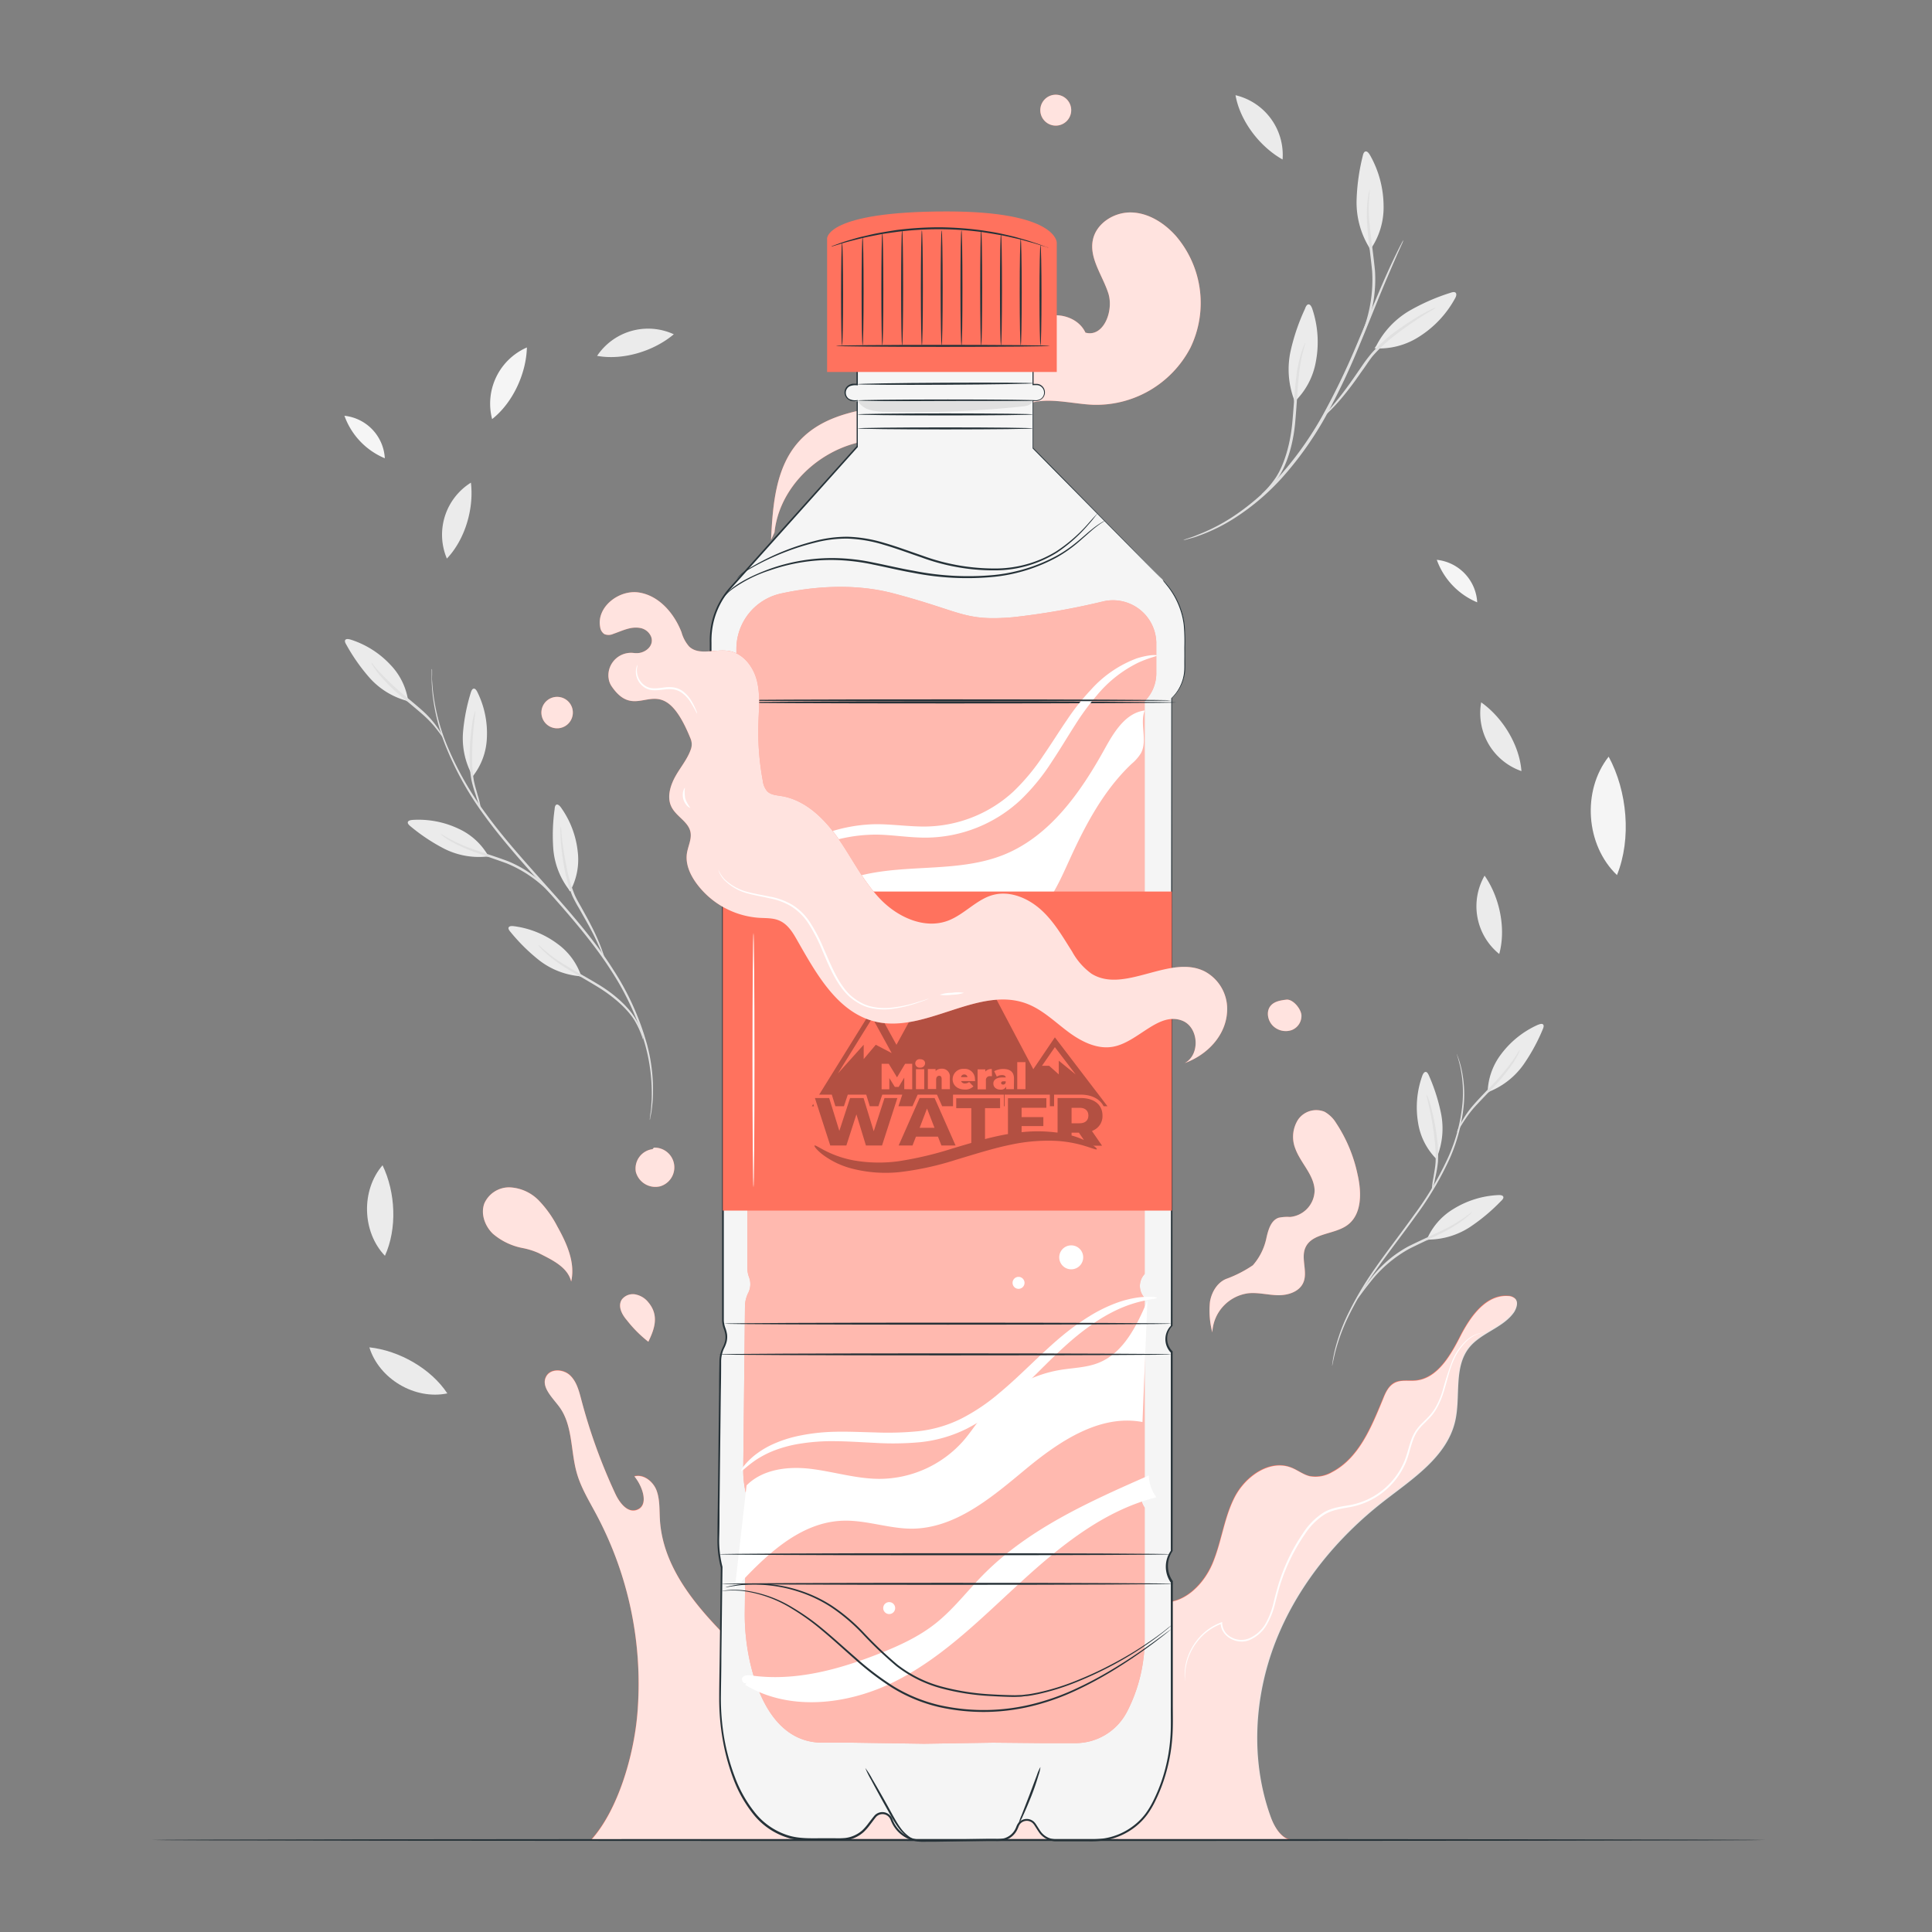 <svg xmlns="http://www.w3.org/2000/svg" viewBox="0 0 500 500"><rect x="0" y="0" width="500" height="500" fill="#808080" stroke="none"/><g id="freepik--background-complete--inject-5"><path d="M111.71,173.15a1.6,1.6,0,0,0,0,.35c0,.26,0,.6,0,1s0,1,0,1.65.08,1.42.12,2.26a51.28,51.28,0,0,0,3.24,14A81.76,81.76,0,0,0,125.32,211c4.7,6.52,10.62,13.07,16.77,19.95s11.86,13.61,16.14,20.35A70.49,70.49,0,0,1,167,270.5a47.15,47.15,0,0,1,1.65,14.13c-.06.84-.11,1.58-.15,2.24s-.16,1.19-.21,1.63-.09.74-.12,1a1.83,1.83,0,0,0,0,.35,1.82,1.82,0,0,0,.09-.34c0-.26.11-.59.19-1s.18-1,.26-1.63.14-1.41.22-2.25a45.53,45.53,0,0,0-1.46-14.26A69.27,69.27,0,0,0,158.74,251c-4.28-6.81-10-13.56-16.15-20.46s-12.08-13.4-16.77-19.87a82.86,82.86,0,0,1-10.39-18.41A52.87,52.87,0,0,1,112,178.39c-.07-.83-.13-1.58-.18-2.23s0-1.2,0-1.65,0-.74,0-1S111.73,173.15,111.71,173.15Z" style="fill:#e0e0e0"></path><path d="M131.69,239.93c.25-.31.84-.29,1.34-.23a24,24,0,0,1,11.15,4.49,17,17,0,0,1,6.3,8.6l-.74-.18a20,20,0,0,1-10.2-4.09,48,48,0,0,1-7.41-7.32C131.78,240.8,131.41,240.29,131.69,239.93Z" style="fill:#ebebeb"></path><path d="M144.15,208.21c.39,0,.78.41,1.07.83a24,24,0,0,1,4.28,11.22,17,17,0,0,1-2,10.47l-.38-.66a20,20,0,0,1-3.92-10.27,48.62,48.62,0,0,1,.34-10.41C143.57,208.86,143.7,208.24,144.15,208.21Z" style="fill:#ebebeb"></path><path d="M139.31,244.57a5.94,5.94,0,0,0,.95,1.14,25.56,25.56,0,0,0,3.05,2.65c2.7,2.11,6.88,4.3,11.3,7s7.87,5.89,9.62,8.75a22.76,22.76,0,0,1,2.2,5,5.47,5.47,0,0,0-.23-1.46,14,14,0,0,0-1.57-3.74c-1.7-3-5.22-6.38-9.68-9.08S146.32,250,143.58,248,139.4,244.48,139.31,244.57Z" style="fill:#e0e0e0"></path><path d="M105.58,212.67c.18-.35.77-.45,1.28-.48a24.18,24.18,0,0,1,11.79,2.27,17,17,0,0,1,7.83,7.24l-.76,0a19.93,19.93,0,0,1-10.79-2.07,48.15,48.15,0,0,1-8.68-5.77C105.83,213.51,105.38,213.07,105.58,212.67Z" style="fill:#ebebeb"></path><path d="M114,215.76a5,5,0,0,0,1.15,1,25.35,25.35,0,0,0,3.53,2c3.07,1.56,7.64,2.92,12.5,4.7A32.65,32.65,0,0,1,142,230.77c2.43,2.38,3.76,4,3.85,3.95a6.86,6.86,0,0,0-.85-1.22c-.59-.76-1.48-1.82-2.67-3.07a30.82,30.82,0,0,0-11-7.61c-4.91-1.8-9.45-3.07-12.54-4.5S114,215.66,114,215.76Z" style="fill:#e0e0e0"></path><path d="M89.43,165.54c.29-.26.88-.14,1.36,0A24.07,24.07,0,0,1,101,172a17,17,0,0,1,4.66,9.59l-.7-.31a19.93,19.93,0,0,1-9.3-5.85,48.5,48.5,0,0,1-6-8.53C89.36,166.41,89.09,165.84,89.43,165.54Z" style="fill:#ebebeb"></path><path d="M96.09,171.47a3.46,3.46,0,0,0,.49.95,20.65,20.65,0,0,0,1.72,2.35,51.67,51.67,0,0,0,6.92,6.6c1.43,1.2,2.79,2.33,4,3.39a28.31,28.31,0,0,1,3,3c1.55,1.86,2.35,3.15,2.44,3.09a3.49,3.49,0,0,0-.46-1,23.61,23.61,0,0,0-1.61-2.42,25.33,25.33,0,0,0-2.91-3.2c-1.2-1.09-2.56-2.24-4-3.43a70.18,70.18,0,0,1-7-6.41C97,172.68,96.19,171.4,96.09,171.47Z" style="fill:#e0e0e0"></path><path d="M145.13,213.86a5.23,5.23,0,0,0-.08,1.43c0,.93.06,2.27.22,3.91s.42,3.61.84,5.76a35.08,35.08,0,0,0,2,6.86,35.51,35.51,0,0,0,1.75,3.26l1.69,3c1.06,1.89,2,3.63,2.68,5.11,1.42,3,2.1,4.89,2.2,4.85a5.79,5.79,0,0,0-.36-1.39c-.29-.88-.76-2.14-1.42-3.66s-1.53-3.28-2.57-5.21l-1.65-3c-.57-1-1.22-2.09-1.71-3.21a37.08,37.08,0,0,1-2-6.72c-.44-2.12-.75-4.05-1-5.68s-.35-3-.43-3.87A6.93,6.93,0,0,0,145.13,213.86Z" style="fill:#e0e0e0"></path><path d="M122.68,178.22c.39,0,.7.54.92,1A24,24,0,0,1,126,191a17.07,17.07,0,0,1-3.72,10l-.26-.72a20,20,0,0,1-2.19-10.77,48.58,48.58,0,0,1,2-10.22C122,178.77,122.23,178.18,122.68,178.22Z" style="fill:#ebebeb"></path><path d="M123,184a14.69,14.69,0,0,0-.84,3.68,56.49,56.49,0,0,0-.62,9.09,30,30,0,0,0,.45,5,31.92,31.92,0,0,0,1.14,4,21,21,0,0,0,1.32,3.54,21.87,21.87,0,0,0-.87-3.67c-.29-1.13-.75-2.44-1-3.92a35.53,35.53,0,0,1-.38-4.93,77.73,77.73,0,0,1,.42-9C122.87,185.4,123.12,184,123,184Z" style="fill:#e0e0e0"></path><path d="M363.2,62.14a5.75,5.75,0,0,1-.38,1l-1.19,2.65c-1,2.3-2.48,5.66-4.2,9.83s-3.7,9.18-6,14.68a177.93,177.93,0,0,1-8.4,17.56,88.06,88.06,0,0,1-11.3,15.86A60.64,60.64,0,0,1,319.64,134a45.54,45.54,0,0,1-9.62,4.73c-1.18.46-2.16.64-2.79.84a6.82,6.82,0,0,1-1,.23,4.79,4.79,0,0,1,.95-.37c.62-.24,1.57-.48,2.73-1a48.23,48.23,0,0,0,9.43-4.89,61.79,61.79,0,0,0,11.85-10.37,88.71,88.71,0,0,0,11.16-15.77A187.88,187.88,0,0,0,350.78,90c2.31-5.49,4.4-10.44,6.17-14.62s3.3-7.48,4.42-9.75c.55-1.14,1-2,1.32-2.6A4.51,4.51,0,0,1,363.2,62.14Z" style="fill:#e0e0e0"></path><path d="M338.77,78.78c.43.1.7.71.88,1.24a27,27,0,0,1,.92,13.42A19,19,0,0,1,335,104l-.18-.83A22.31,22.31,0,0,1,334,90.88a53.55,53.55,0,0,1,3.75-11C337.94,79.29,338.28,78.68,338.77,78.78Z" style="fill:#ebebeb"></path><path d="M376.8,75.86c.22.39,0,1-.31,1.5a27,27,0,0,1-9.23,9.78,19,19,0,0,1-11.53,3l.48-.7a22.42,22.42,0,0,1,8.43-8.95A53.79,53.79,0,0,1,375.3,75.8C375.86,75.6,376.54,75.43,376.8,75.86Z" style="fill:#ebebeb"></path><path d="M337.81,88.72c.13,0-.76,2.23-1.35,6s-.75,9-1.28,14.75-2.22,11-4.42,14.18a16,16,0,0,1-3,3.4,5.38,5.38,0,0,1-1.37.94,24,24,0,0,0,3.93-4.63c2-3.16,3.59-8.23,4.13-14s.69-11,1.5-14.78a29.19,29.19,0,0,1,1.19-4.36A6.46,6.46,0,0,1,337.81,88.72Z" style="fill:#e0e0e0"></path><path d="M353.5,39.19c.45,0,.83.56,1.11,1.05a27,27,0,0,1,3.46,13,19,19,0,0,1-3.48,11.42l-.34-.78A22.39,22.39,0,0,1,351.08,52a53.34,53.34,0,0,1,1.58-11.56C352.78,39.85,353,39.18,353.5,39.19Z" style="fill:#ebebeb"></path><path d="M354.46,49.13c.14,0-.32,2.35-.19,6.15s1,9,1.58,14.83a34.5,34.5,0,0,1-2.32,14.78c-.67,1.8-1.31,3.22-1.78,4.18a7.18,7.18,0,0,1-.82,1.45c-.12,0,.89-2.2,2.11-5.8a36.69,36.69,0,0,0,2.07-14.54c-.58-5.77-1.44-11-1.36-14.89a28,28,0,0,1,.33-4.54A6.57,6.57,0,0,1,354.46,49.13Z" style="fill:#e0e0e0"></path><path d="M371.59,79.61a8,8,0,0,1-1.35.87c-.89.53-2.15,1.31-3.69,2.33s-3.33,2.26-5.25,3.75a41.36,41.36,0,0,0-5.79,5.29c-.89,1-1.63,2.21-2.4,3.29s-1.51,2.12-2.21,3.13c-1.44,2-2.79,3.72-4,5.13s-2.24,2.49-3,3.2a5.77,5.77,0,0,1-1.23,1c-.09-.08,1.53-1.7,3.81-4.58,1.15-1.43,2.45-3.2,3.85-5.19l2.17-3.15A40.38,40.38,0,0,1,355,91.37,38.67,38.67,0,0,1,360.88,86c2-1.47,3.81-2.68,5.39-3.65s2.9-1.68,3.83-2.13A6,6,0,0,1,371.59,79.61Z" style="fill:#e0e0e0"></path><path d="M389,309.62c-.22-.33-.82-.36-1.32-.33a24.12,24.12,0,0,0-11.48,3.56,17,17,0,0,0-7,8.07l.75-.12a19.94,19.94,0,0,0,10.49-3.25,48.32,48.32,0,0,0,8-6.7C388.85,310.48,389.25,310,389,309.62Z" style="fill:#ebebeb"></path><path d="M381,313.62a5.76,5.76,0,0,1-1.05,1.07,24.81,24.81,0,0,1-3.28,2.41c-2.88,1.89-7.26,3.75-11.9,6.06a32.77,32.77,0,0,0-10,8.48c-2.15,2.64-3.29,4.43-3.38,4.36a5.7,5.7,0,0,1,.7-1.31c.51-.81,1.27-2,2.31-3.34a30.82,30.82,0,0,1,10.08-8.78c4.69-2.34,9.05-4.1,12-5.87S381,313.53,381,313.62Z" style="fill:#e0e0e0"></path><path d="M399.29,265.08c-.32-.23-.89,0-1.35.17a24.18,24.18,0,0,0-9.39,7.49A17,17,0,0,0,385,282.8l.66-.39a20,20,0,0,0,8.59-6.85,48.37,48.37,0,0,0,5-9.14C399.46,265.94,399.66,265.34,399.29,265.08Z" style="fill:#ebebeb"></path><path d="M393.32,271.71a3.32,3.32,0,0,1-.37,1,21.3,21.3,0,0,1-1.45,2.52,51.68,51.68,0,0,1-6.15,7.33c-1.28,1.35-2.51,2.62-3.6,3.81a28,28,0,0,0-2.59,3.35c-1.34,2-2,3.39-2.08,3.34a3.05,3.05,0,0,1,.34-1,23.64,23.64,0,0,1,1.34-2.58A24.08,24.08,0,0,1,381.3,286c1.06-1.22,2.29-2.51,3.57-3.85a69.22,69.22,0,0,0,6.24-7.14C392.56,273,393.22,271.65,393.32,271.71Z" style="fill:#e0e0e0"></path><path d="M368.87,277.42c-.39.08-.65.61-.82,1.09a24.12,24.12,0,0,0-1.06,12A16.91,16.91,0,0,0,371.8,300l.17-.74a19.85,19.85,0,0,0,1-10.94,48,48,0,0,0-3.15-9.94C369.6,277.89,369.31,277.33,368.87,277.42Z" style="fill:#ebebeb"></path><path d="M369.16,283.17a14.46,14.46,0,0,1,1.24,3.56,57.63,57.63,0,0,1,1.63,9,32,32,0,0,1,.11,5,32.49,32.49,0,0,1-.7,4.06,21.19,21.19,0,0,1-.91,3.65,21.49,21.49,0,0,1,.45-3.74c.16-1.15.47-2.51.55-4a35.21,35.21,0,0,0-.17-4.94,78.92,78.92,0,0,0-1.42-8.92C369.47,284.58,369.07,283.2,369.16,283.17Z" style="fill:#e0e0e0"></path><path d="M377,272.77a.93.93,0,0,1,.1.21c.06.18.14.38.24.64a21.59,21.59,0,0,1,.77,2.51,30.85,30.85,0,0,1,.73,9.61,44.52,44.52,0,0,1-3.54,13.84,82.81,82.81,0,0,1-8.88,15.08c-3.62,5.06-7.28,9.7-10.34,14.11A85,85,0,0,0,348.82,341a49.66,49.66,0,0,0-3.28,9c-.27,1.1-.46,2-.57,2.55-.05.27-.1.49-.14.67a.66.66,0,0,1-.06.22.58.58,0,0,1,0-.23l.09-.68c.07-.59.23-1.46.47-2.58a47,47,0,0,1,3.15-9.11,83.76,83.76,0,0,1,7.21-12.35c3.06-4.43,6.71-9.09,10.31-14.13a82.38,82.38,0,0,0,8.86-15,44.49,44.49,0,0,0,3.62-13.68,32.08,32.08,0,0,0-.56-9.54c-.26-1.1-.48-1.95-.67-2.52-.08-.26-.14-.47-.19-.65A.82.82,0,0,1,377,272.77Z" style="fill:#e0e0e0"></path><path d="M388,246.89a15.89,15.89,0,0,1-3.79-20.27c3.9,5.57,5.6,13.71,3.79,20.27" style="fill:#ebebeb"></path><path d="M418.47,226.47c-8.11-7.76-9.1-21.82-2.15-30.65,4.83,8.92,5.95,21.25,2.15,30.65" style="fill:#f5f5f5"></path><path d="M127.36,108.46a15.87,15.87,0,0,1,9-18.54c-.18,6.8-3.66,14.34-9,18.54" style="fill:#f5f5f5"></path><path d="M382.3,155.88a11.71,11.71,0,0,0-10.46-11,18.79,18.79,0,0,0,10.46,11" style="fill:#f5f5f5"></path><path d="M99.59,118.6a11.71,11.71,0,0,0-10.45-11,18.77,18.77,0,0,0,10.45,11" style="fill:#f5f5f5"></path><path d="M115.77,360.61c-8.39,1.74-17.65-3.73-20.18-11.92,7.69.83,15.92,5.47,20.18,11.92" style="fill:#ebebeb"></path><path d="M99.62,325c-5.93-6.19-6.21-16.94-.62-23.43,3.38,7,3.82,16.39.62,23.43" style="fill:#ebebeb"></path><path d="M393.75,199.56a15.88,15.88,0,0,1-10.42-17.79c5.56,3.93,9.9,11,10.42,17.79" style="fill:#ebebeb"></path><path d="M115.65,144.56a15.89,15.89,0,0,1,6.22-19.65c.82,6.75-1.53,14.72-6.22,19.65" style="fill:#ebebeb"></path><path d="M154.53,92.1a15.89,15.89,0,0,1,19.85-5.59c-5.21,4.39-13.15,6.8-19.85,5.59" style="fill:#ebebeb"></path><path d="M319.75,24.64a15.88,15.88,0,0,1,12.18,16.64c-5.93-3.34-11-9.94-12.18-16.64" style="fill:#ebebeb"></path></g><g id="freepik--back-water--inject-5"><path d="M152.91,476.16c7.09-7.82,11.1-22,12-32.53a93.09,93.09,0,0,0-10.64-51.84c-1.85-3.45-3.94-6.83-5-10.59-1.67-5.79-1-12.48-4.62-17.29-1.82-2.42-4.79-5.2-3.28-7.83,1.16-2,4.38-1.85,6.09-.26s2.34,4,2.94,6.26a145.21,145.21,0,0,0,8.83,24.44c1.07,2.29,3.09,5,5.49,4.18,3.28-1.07,1.63-6-.57-8.69,2.4-.66,4.85,1.33,5.75,3.66s.71,4.9.85,7.38c.78,14,11.57,25.13,21.68,34.84a5.19,5.19,0,0,0,2.78,1.71c1.86.22,3.4-1.72,3.48-3.58s-.83-3.62-1.73-5.26c4.25-2.65,9.86.89,12.45,5.18s3.8,9.5,7.35,13,11,3.74,12.42-1.08c1.07-3.65-2-8.11.31-11.13,1.73-2.26,5.18-1.91,7.94-1.26-.68,4.8-1.28,10,1.14,14.21s9.24,6,12.06,2c1.19-1.67,1.35-3.83,1.78-5.84a20.61,20.61,0,0,1,5.79-10.5c1.6-1.56,3.72-2.92,5.93-2.56,3.11.51,4.86,4.11,7.88,5,2.58.78,5.42-.7,7-2.86s2.28-4.86,2.92-7.49l2.88-12c1-4.28,2.28-8.89,5.78-11.55s9.9-1.55,10.61,2.79c.93,5.75-8.21,11.09-4.79,15.8a5.4,5.4,0,0,0,3.56,2c6,1,11.34-4.25,13.73-9.83s3-11.85,5.77-17.25,9.09-9.89,14.73-7.63c1.61.64,3,1.79,4.71,2.19a8.44,8.44,0,0,0,5.76-1.05c7-3.64,10.18-11.71,13.22-19,.67-1.61,1.48-3.34,3-4.13s3.55-.41,5.35-.57c5.69-.51,9.05-6.41,11.65-11.5s6.64-10.79,12.34-10.39a2.71,2.71,0,0,1,1.84.71c.82.91.37,2.38-.33,3.39-2.85,4.12-8.61,5.33-11.7,9.28-4,5.14-2.08,12.6-3.57,19-2.15,9.2-11,14.88-18.48,20.69-12.2,9.52-22.35,21.94-28,36.36s-6.51,30.87-1.21,45.41c1.07,2.92,3.18,6.26,6.28,5.95" style="fill:#FF725E"></path><g style="opacity:0.9"><path d="M335.16,476.17h-.85A4,4,0,0,0,335.16,476.17Z" style="fill:#fff"></path></g><g style="opacity:0.8"><path d="M392.15,336.13a2.71,2.71,0,0,0-1.84-.71c-5.7-.4-9.74,5.3-12.34,10.39s-6,11-11.65,11.5c-1.8.16-3.74-.26-5.35.57s-2.37,2.52-3,4.13c-3,7.28-6.23,15.35-13.22,19a8.44,8.44,0,0,1-5.76,1.05c-1.69-.4-3.1-1.55-4.71-2.19-5.64-2.26-11.95,2.23-14.73,7.63s-3.39,11.66-5.77,17.25S306,415.56,300,414.57a5.4,5.4,0,0,1-3.56-2c-3.42-4.71,5.72-10.05,4.79-15.8-.71-4.34-7.1-5.44-10.61-2.79s-4.75,7.27-5.78,11.55l-2.88,12c-.64,2.63-1.3,5.33-2.92,7.49s-4.46,3.64-7,2.86c-3-.91-4.77-4.51-7.88-5-2.21-.36-4.33,1-5.93,2.56a20.61,20.61,0,0,0-5.79,10.5c-.43,2-.59,4.17-1.78,5.84-2.82,3.94-9.63,2.16-12.06-2s-1.82-9.41-1.14-14.21c-2.76-.65-6.21-1-7.94,1.26-2.31,3,.76,7.48-.31,11.13-1.41,4.82-8.87,4.62-12.42,1.08s-4.75-8.75-7.35-13-8.2-7.83-12.45-5.18c.9,1.64,1.82,3.39,1.73,5.26s-1.62,3.8-3.48,3.58a5.19,5.19,0,0,1-2.78-1.71c-10.11-9.71-20.9-20.83-21.68-34.84-.14-2.48,0-5.06-.85-7.38s-3.35-4.32-5.75-3.67c2.2,2.66,3.85,7.63.57,8.7-2.4.79-4.42-1.89-5.49-4.18a145.21,145.21,0,0,1-8.83-24.44c-.6-2.26-1.22-4.68-2.94-6.26s-4.93-1.77-6.09.26c-1.51,2.63,1.46,5.41,3.28,7.83,3.62,4.81,2.95,11.5,4.62,17.29,1.08,3.76,3.17,7.14,5,10.59a93.09,93.09,0,0,1,10.64,51.84c-.92,10.52-4.93,24.71-12,32.53h181.4c-2.64-.31-4.46-3.29-5.43-5.94-5.3-14.54-4.41-31,1.21-45.41s15.78-26.84,28-36.36c7.46-5.81,16.33-11.49,18.48-20.69,1.49-6.36-.45-13.82,3.57-19,3.09-3.95,8.85-5.16,11.7-9.28C392.52,338.51,393,337,392.15,336.13Z" style="fill:#fff"></path></g><path d="M384.25,344.82a1.31,1.31,0,0,1-.34.08,5.92,5.92,0,0,0-1,.21,8.21,8.21,0,0,0-3.32,1.95,14.86,14.86,0,0,0-3.43,5.06c-1,2.2-1.54,4.91-2.45,7.83a22.47,22.47,0,0,1-1.84,4.44,13.42,13.42,0,0,1-1.47,2.12c-.58.66-1.22,1.27-1.85,1.91a13.58,13.58,0,0,0-1.75,2,11,11,0,0,0-1.19,2.49c-.64,1.77-1,3.72-1.8,5.61A19.47,19.47,0,0,1,349,390.1c-2.22.41-4.52.74-6.45,2a17.11,17.11,0,0,0-4.82,4.92,48.49,48.49,0,0,0-3.47,5.84,49.63,49.63,0,0,0-2.53,6c-.71,2-1.2,4.05-1.71,6a20.85,20.85,0,0,1-2.18,5.62,9.52,9.52,0,0,1-4.18,3.83c-3.47,1.69-7.84-.91-7.73-4.27l.24.18a14,14,0,0,0-6.25,4.55,15,15,0,0,0-2.68,5.22,15.6,15.6,0,0,0-.54,5,1.23,1.23,0,0,1-.05-.33c0-.21-.06-.54-.07-1a14.21,14.21,0,0,1,.46-3.74,15.17,15.17,0,0,1,2.66-5.34,14.25,14.25,0,0,1,6.35-4.71l.25-.09v.26a4.25,4.25,0,0,0,2.36,3.68,5.25,5.25,0,0,0,4.84.18,9.06,9.06,0,0,0,4-3.67,20.25,20.25,0,0,0,2.1-5.5c.5-2,1-4,1.71-6.08a48.88,48.88,0,0,1,6-12,17.64,17.64,0,0,1,5-5.06c2-1.3,4.43-1.64,6.62-2a19,19,0,0,0,14.43-11.23c.79-1.82,1.16-3.76,1.82-5.58a11.4,11.4,0,0,1,1.25-2.58,14.22,14.22,0,0,1,1.82-2.09c.63-.63,1.27-1.24,1.83-1.88a13.46,13.46,0,0,0,1.44-2,21.8,21.8,0,0,0,1.84-4.36,78.75,78.75,0,0,1,2.54-7.83,14.81,14.81,0,0,1,3.55-5.09,8.09,8.09,0,0,1,3.43-1.9,6.33,6.33,0,0,1,1-.17Z" style="fill:#fff"></path><path d="M199.55,139.7c.43-8.93,1.15-18.61,7.08-25.3,7.07-8,18.93-8.92,29.53-10s22.7-4,27.45-13.5c1.1-2.2,1.74-4.67,3.3-6.58,3.57-4.34,11.66-3.33,14,1.76,4.65,1.32,7.4-5.61,5.91-10.21s-4.94-9-4-13.72c.86-4.36,5.51-7.28,9.95-7.17s8.52,2.71,11.48,6A26.63,26.63,0,0,1,308.08,90a27.48,27.48,0,0,1-25.33,14.75c-6.66-.31-14.19-2.83-19.42,1.3-3.68,2.91-4.82,8.29-8.7,10.92-5.85,4-13.45-.47-20.26-2.34-15-4.12-32.29,7.67-33.93,23.15" style="fill:#FF725E"></path><g style="opacity:0.8"><path d="M199.55,139.7c.43-8.93,1.15-18.61,7.08-25.3,7.07-8,18.93-8.92,29.53-10s22.7-4,27.45-13.5c1.1-2.2,1.74-4.67,3.3-6.58,3.57-4.34,11.66-3.33,14,1.76,4.65,1.32,7.4-5.61,5.91-10.21s-4.94-9-4-13.72c.86-4.36,5.51-7.28,9.95-7.17s8.52,2.71,11.48,6A26.63,26.63,0,0,1,308.08,90a27.48,27.48,0,0,1-25.33,14.75c-6.66-.31-14.19-2.83-19.42,1.3-3.68,2.91-4.82,8.29-8.7,10.92-5.85,4-13.45-.47-20.26-2.34-15-4.12-32.29,7.67-33.93,23.15" style="fill:#fff"></path></g><path d="M167.8,347.22c1.51-3.13,2.9-6.71,0-10.17a5.65,5.65,0,0,0-3.11-2,3.58,3.58,0,0,0-3.77,1.28c-1,1.55-.21,3.59,1.32,5.35a32,32,0,0,0,5.51,5.53" style="fill:#FF725E"></path><g style="opacity:0.8"><path d="M167.8,347.22c1.51-3.13,2.9-6.71,0-10.17a5.65,5.65,0,0,0-3.11-2,3.58,3.58,0,0,0-3.77,1.28c-1,1.55-.21,3.59,1.32,5.35a32,32,0,0,0,5.51,5.53" style="fill:#fff"></path></g><path d="M168.89,297.4a5.05,5.05,0,0,0-4.34,5.86,5.23,5.23,0,0,0,6.33,3.75,5.11,5.11,0,0,0-1.66-10" style="fill:#FF725E"></path><g style="opacity:0.8"><path d="M168.89,297.4a5.05,5.05,0,0,0-4.34,5.86,5.23,5.23,0,0,0,6.33,3.75,5.11,5.11,0,0,0-1.66-10" style="fill:#fff"></path></g><path d="M147.82,331.66c1.12-4.88-1.13-9.86-3.57-14.23a28.56,28.56,0,0,0-4.83-6.77,11.24,11.24,0,0,0-7.42-3.37,7,7,0,0,0-6.65,4.15c-1,2.68.12,5.83,2.18,7.83a16.55,16.55,0,0,0,7.66,3.71,19.21,19.21,0,0,1,4.17,1.29c3.46,1.76,7.54,3.61,8.46,7.39" style="fill:#FF725E"></path><g style="opacity:0.8"><path d="M147.82,331.66c1.12-4.88-1.13-9.86-3.57-14.23a28.56,28.56,0,0,0-4.83-6.77,11.24,11.24,0,0,0-7.42-3.37,7,7,0,0,0-6.65,4.15c-1,2.68.12,5.83,2.18,7.83a16.55,16.55,0,0,0,7.66,3.71,19.21,19.21,0,0,1,4.17,1.29c3.46,1.76,7.54,3.61,8.46,7.39" style="fill:#fff"></path></g><path d="M317.72,330.84c-2.54.81-4.15,3.44-4.58,6.06a22.12,22.12,0,0,0,.61,7.92,10.72,10.72,0,0,1,9.37-10.13c2.55-.24,5.09.47,7.65.51s5.44-.87,6.5-3.2c1.27-2.8-.67-6.27.56-9.09,1.69-3.87,7.46-3.35,10.87-5.85,3.79-2.77,3.7-8.42,2.66-13a38.34,38.34,0,0,0-5.59-13.45,8.17,8.17,0,0,0-3-2.9,5.72,5.72,0,0,0-6.85,2.08,8.29,8.29,0,0,0-.7,7.45c1.38,3.79,4.9,6.85,5,10.88a7,7,0,0,1-6.37,6.83,11,11,0,0,0-2.93.2c-2,.67-2.69,3.11-3.16,5.18a15.43,15.43,0,0,1-3.52,7.12A31.65,31.65,0,0,1,317.72,330.84Z" style="fill:#FF725E"></path><g style="opacity:0.8"><path d="M317.72,330.84c-2.54.81-4.15,3.44-4.58,6.06a22.12,22.12,0,0,0,.61,7.92,10.72,10.72,0,0,1,9.37-10.13c2.55-.24,5.09.47,7.65.51s5.44-.87,6.5-3.2c1.27-2.8-.67-6.27.56-9.09,1.69-3.87,7.46-3.35,10.87-5.85,3.79-2.77,3.7-8.42,2.66-13a38.34,38.34,0,0,0-5.59-13.45,8.17,8.17,0,0,0-3-2.9,5.72,5.72,0,0,0-6.85,2.08,8.29,8.29,0,0,0-.7,7.45c1.38,3.79,4.9,6.85,5,10.88a7,7,0,0,1-6.37,6.83,11,11,0,0,0-2.93.2c-2,.67-2.69,3.11-3.16,5.18a15.43,15.43,0,0,1-3.52,7.12A31.65,31.65,0,0,1,317.72,330.84Z" style="fill:#fff"></path></g><path d="M148.23,184.85a4.07,4.07,0,1,1-3.62-4.48A4.06,4.06,0,0,1,148.23,184.85Z" style="fill:#FF725E"></path><path d="M148.23,184.85a4.07,4.07,0,1,1-3.62-4.48A4.06,4.06,0,0,1,148.23,184.85Z" style="fill:#fff;opacity:0.8"></path><path d="M336.81,262.7c-.16-1.67-2.13-4.06-3.8-4-1.49.17-3.11.41-4.11,1.52-1.35,1.51-.82,4.09.71,5.43a4.73,4.73,0,0,0,4.67.94A3.94,3.94,0,0,0,336.81,262.7Z" style="fill:#FF725E"></path><g style="opacity:0.8"><path d="M336.81,262.7c-.16-1.67-2.13-4.06-3.8-4-1.49.17-3.11.41-4.11,1.52-1.35,1.51-.82,4.09.71,5.43a4.73,4.73,0,0,0,4.67.94A3.94,3.94,0,0,0,336.81,262.7Z" style="fill:#fff"></path></g><path d="M277.23,28.51a4,4,0,1,1-4-4A4,4,0,0,1,277.23,28.51Z" style="fill:#FF725E"></path><path d="M277.23,28.51a4,4,0,1,1-4-4A4,4,0,0,1,277.23,28.51Z" style="fill:#fff;opacity:0.8"></path></g><g id="freepik--Bottle--inject-5"><path d="M300.88,150,267.35,116V103.63h.74a2.19,2.19,0,0,0,2.18-1.75,2.09,2.09,0,0,0-2.07-2.45h-.85V89.23l-45.51.28v9.92h-.92a2.18,2.18,0,0,0-2.18,1.74,2.1,2.1,0,0,0,2.07,2.46h1v12l-32.79,36.58a20.14,20.14,0,0,0-5.13,13.42v8.55a10.92,10.92,0,0,0,3.19,7.71v159.7a7.68,7.68,0,0,0,.56,2.67,5.29,5.29,0,0,1-.26,4.23,8.55,8.55,0,0,0-1,3.8l-.52,46.23a27.22,27.22,0,0,0,.87,7.14l-.41,33a59.76,59.76,0,0,0,1.86,15.93c2.49,9.54,8.14,21.47,20.84,21.47h8.65a8.43,8.43,0,0,0,6.65-3.25l2-2.58a2.52,2.52,0,0,1,4.36.68h0a8.4,8.4,0,0,0,8,5.51l20.13-.31a4.88,4.88,0,0,0,4.45-3.49,2.52,2.52,0,0,1,4.5-.53l1.15,1.78a5.16,5.16,0,0,0,4.34,2.37h9.74a17,17,0,0,0,15-8.81c.06-.1.11-.2.16-.3a43.93,43.93,0,0,0,5.08-20.82V409.38a7,7,0,0,1,0-8V349.9a4.8,4.8,0,0,1-.19-6.57l.19-.22V180.64l.2-.2a10.88,10.88,0,0,0,3.2-7.71v-8.59A20.1,20.1,0,0,0,300.88,150Z" style="fill:#f5f5f5"></path><path d="M285.46,155.65a11.21,11.21,0,0,1,13.79,10.63v8a10.13,10.13,0,0,1-2.83,7l-.18.18V329.7l-.17.2a4.49,4.49,0,0,0,.17,6v47a6.52,6.52,0,0,0,0,7.28v33.67a41.14,41.14,0,0,1-4.49,19l-.15.27a15,15,0,0,1-13.24,8h-8.62L257,451l-17.83.28L220.51,451h-7.67c-11.24,0-16.24-10.88-18.44-19.59a56.41,56.41,0,0,1-1.65-14.53l.36-30.14a25.38,25.38,0,0,1-.76-6.51L192.8,338a8,8,0,0,1,.88-3.48,5,5,0,0,0,.22-3.85,7.2,7.2,0,0,1-.49-2.42V182.57a10.08,10.08,0,0,1-2.83-7v-7.93a14.69,14.69,0,0,1,11.72-14.08c6.93-1.5,18-2.87,28.9,0,17.87,4.71,18.24,7.26,31,6.17A187,187,0,0,0,285.46,155.65Z" style="fill:#FF725E"></path><path d="M285.46,155.65a11.21,11.21,0,0,1,13.79,10.63v8a10.13,10.13,0,0,1-2.83,7l-.18.18V329.7l-.17.2a4.49,4.49,0,0,0,.17,6v47a6.52,6.52,0,0,0,0,7.28v33.67a41.14,41.14,0,0,1-4.49,19l-.15.27a15,15,0,0,1-13.24,8h-8.62L257,451l-17.83.28L220.51,451h-7.67c-11.24,0-16.24-10.88-18.44-19.59a56.41,56.41,0,0,1-1.65-14.53l.36-30.14a25.38,25.38,0,0,1-.76-6.51L192.8,338a8,8,0,0,1,.88-3.48,5,5,0,0,0,.22-3.85,7.2,7.2,0,0,1-.49-2.42V182.57a10.08,10.08,0,0,1-2.83-7v-7.93a14.69,14.69,0,0,1,11.72-14.08c6.93-1.5,18-2.87,28.9,0,17.87,4.71,18.24,7.26,31,6.17A187,187,0,0,0,285.46,155.65Z" style="fill:#fff;opacity:0.5"></path><path d="M304.46,181.79c0,.15-26.25.26-58.62.26s-58.62-.11-58.62-.26,26.24-.26,58.62-.26S304.46,181.65,304.46,181.79Z" style="fill:#263238"></path><path d="M193.66,250.34a44.66,44.66,0,0,1,29.61-23.9c12-2.84,25-.62,36.49-5.22,11.95-4.81,19.9-16.14,26.14-27.42,2.4-4.35,5.41-9.33,10.35-9.92-1.34,3.46.79,7.67-.95,11a11.44,11.44,0,0,1-2.47,2.83c-7.17,6.79-11.91,15.73-16,24.71-2.53,5.53-5,11.37-9.71,15.26a25.81,25.81,0,0,1-12,5.16c-11.1,2-23-.72-33.54,3.25-8.06,3-14.33,9.68-18.59,17.16s-6.72,15.81-9.15,24.07" style="fill:#fff"></path><path d="M299.39,169.63c0,.25-1.81.5-4.78,1.85a32.16,32.16,0,0,0-10.72,8.45,63.62,63.62,0,0,0-5.67,7.72c-1.88,2.91-3.78,6.14-6,9.47a54.44,54.44,0,0,1-8,9.82,36.25,36.25,0,0,1-25.11,9.84c-4.45-.06-8.53-.76-12.34-.78a40.44,40.44,0,0,0-19.46,5,40.87,40.87,0,0,0-6.53,4.36,47.28,47.28,0,0,0-4.38,4c-2.23,2.42-3.31,3.93-3.51,3.79s.09-.48.51-1.27a27.18,27.18,0,0,1,2.13-3.25,37.8,37.8,0,0,1,4.18-4.54,37.42,37.42,0,0,1,6.58-4.92,40.8,40.8,0,0,1,20.49-5.87c4.08,0,8.21.6,12.34.61a34.33,34.33,0,0,0,12.44-2.36,34,34,0,0,0,10.72-6.71,54.45,54.45,0,0,0,7.68-9.24c2.21-3.21,4.19-6.4,6.19-9.31a59.74,59.74,0,0,1,6.16-7.76,30,30,0,0,1,11.82-8.12C297.46,169.35,299.39,169.49,299.39,169.63Z" style="fill:#fff"></path><path d="M193.21,384.42c4.19-4.23,10.79-5,16.7-4.27s11.69,2.56,17.64,2.58a29.1,29.1,0,0,0,21.77-9.85c2-2.31,3.64-4.93,5.62-7.28a32.52,32.52,0,0,1,19.44-11.06c3.37-.56,6.88-.59,10-1.87,6.47-2.62,9.82-9.63,12.57-16.05q-.64,15.7-1.28,31.4c-11.08-2.1-21.63,5.07-30.31,12.27S247.31,395.54,236,395.62c-6,0-11.89-2.27-17.9-2.06-11.32.39-20.27,9.3-27.94,17.63" style="fill:#fff"></path><path d="M299.4,335.86c0,.25-1.71.34-4.63,1.07a33.38,33.38,0,0,0-5.16,1.81,42,42,0,0,0-6.31,3.55,68,68,0,0,0-6.95,5.44c-2.39,2.11-4.81,4.51-7.39,7.08s-5.31,5.26-8.38,7.86a51.73,51.73,0,0,1-10.37,7.07A35,35,0,0,1,238,373.25a76.72,76.72,0,0,1-11.59.16c-3.65-.17-7.08-.41-10.26-.43a52,52,0,0,0-8.76.59,33.16,33.16,0,0,0-7,1.81,25.73,25.73,0,0,0-4.82,2.49c-2.47,1.7-3.58,3-3.77,2.86s.69-1.67,3.08-3.76a22.6,22.6,0,0,1,4.86-3.08,32.06,32.06,0,0,1,7.24-2.35,50.67,50.67,0,0,1,9.12-1c3.28-.08,6.75.08,10.36.17a81.16,81.16,0,0,0,11.18-.31,32.87,32.87,0,0,0,11.2-3.29,50.16,50.16,0,0,0,9.83-6.64c3-2.48,5.72-5.11,8.35-7.6s5.17-4.91,7.69-7a64.11,64.11,0,0,1,7.42-5.35,39,39,0,0,1,6.8-3.32,27.52,27.52,0,0,1,5.55-1.41C297.67,335.4,299.41,335.71,299.4,335.86Z" style="fill:#fff"></path><path d="M192.88,436.06c11.8,7.1,27.28,5.05,39.5-1.29s22-16.38,32.19-25.67,21.34-18.25,34.7-21.6a9.91,9.91,0,0,1-1.95-5.65c-15.41,6.78-31.21,13.83-43,25.83-4.08,4.15-7.63,8.85-12.19,12.46-4.36,3.46-9.48,5.8-14.65,7.84-10.45,4.12-21.71,7.18-32.83,5.66-.87-.12-1.9-.21-2.47.45s.42,2,1,1.35" style="fill:#fff"></path><path d="M280.33,325.4a3.1,3.1,0,1,1-3.1-3.1A3.09,3.09,0,0,1,280.33,325.4Z" style="fill:#fff"></path><path d="M265.15,332a1.55,1.55,0,1,1-1.55-1.55A1.56,1.56,0,0,1,265.15,332Z" style="fill:#fff"></path><circle cx="230.12" cy="416.17" r="1.55" style="fill:#fff"></circle><path d="M303.27,350.51c0,.15-26.27.26-58.67.26s-58.69-.11-58.69-.26,26.27-.26,58.69-.26S303.27,350.37,303.27,350.51Z" style="fill:#263238"></path><path d="M303,402.24c0,.14-26.22.26-58.56.26s-58.57-.12-58.57-.26,26.22-.27,58.57-.27S303,402.09,303,402.24Z" style="fill:#263238"></path><path d="M303.69,409.89c0,.14-26.22.26-58.56.26s-58.56-.12-58.56-.26,26.21-.26,58.56-.26S303.69,409.75,303.69,409.89Z" style="fill:#263238"></path><path d="M303.27,342.56c0,.15-25.94.26-57.93.26s-58-.11-58-.26,25.94-.26,58-.26S303.27,342.42,303.27,342.56Z" style="fill:#263238"></path><path d="M236.59,476.11a2.24,2.24,0,0,1-.87-.26,7.12,7.12,0,0,1-2-1.42c-1.56-1.46-2.91-4.05-4.44-6.78s-2.9-5.26-3.87-7.09a22.85,22.85,0,0,1-1.47-3,19.6,19.6,0,0,1,1.79,2.83c1.05,1.78,2.47,4.25,4,7s2.82,5.31,4.25,6.77A10.07,10.07,0,0,0,236.59,476.11Z" style="fill:#263238"></path><path d="M269.27,457.3a9.81,9.81,0,0,1-.54,2.24c-.41,1.37-1,3.23-1.81,5.26s-1.57,3.83-2.18,5.12a8.87,8.87,0,0,1-1.11,2,12.05,12.05,0,0,1,.77-2.18l2-5.15c.73-1.93,1.38-3.68,1.95-5.19A10.61,10.61,0,0,1,269.27,457.3Z" style="fill:#263238"></path><path d="M303,421.71s-.08.09-.25.23l-.77.62c-.67.55-1.69,1.34-3,2.34a134.86,134.86,0,0,1-11.6,7.85c-2.54,1.51-5.38,3.09-8.54,4.57a60.14,60.14,0,0,1-10.42,3.87,52.85,52.85,0,0,1-25.29.62,40.69,40.69,0,0,1-12.2-5,71.94,71.94,0,0,1-9.77-7.46c-2.94-2.58-5.66-5.1-8.33-7.32a59.25,59.25,0,0,0-7.8-5.64,32.15,32.15,0,0,0-13-4.67,25.22,25.22,0,0,0-3.79-.07l-1,.07a1.24,1.24,0,0,1-.34,0,1.29,1.29,0,0,1,.33-.06l1-.13a22.21,22.21,0,0,1,3.82,0,31.66,31.66,0,0,1,13.18,4.56,58.67,58.67,0,0,1,7.89,5.62c2.68,2.22,5.42,4.73,8.37,7.29a73.6,73.6,0,0,0,9.72,7.39,40.29,40.29,0,0,0,12.05,4.93,52.53,52.53,0,0,0,25-.58,60,60,0,0,0,10.36-3.79c3.15-1.46,6-3,8.53-4.5,5.09-3,9-5.77,11.67-7.69l3.07-2.26.8-.58Z" style="fill:#263238"></path><path d="M303.27,420.53s-.07.09-.24.24l-.73.64-1.22,1-1.72,1.32a89,89,0,0,1-11.68,7.37c-2.58,1.37-5.48,2.75-8.66,4.05a61.4,61.4,0,0,1-10.46,3.31c-.95.18-1.91.4-2.9.49-.5,0-1,.13-1.5.16l-1.52.05c-2,0-4.08-.1-6.18-.22a61.57,61.57,0,0,1-12.87-2A32.78,32.78,0,0,1,232,431.2a102.33,102.33,0,0,1-8.78-8.36,47.82,47.82,0,0,0-8.28-7,35.25,35.25,0,0,0-8.56-4,36.89,36.89,0,0,0-13.57-1.67c-.81,0-1.53.11-2.15.2s-1.15.14-1.57.22l-1,.16a1.16,1.16,0,0,1-.33,0,27.25,27.25,0,0,1,5-.82,36.11,36.11,0,0,1,13.7,1.52,35.47,35.47,0,0,1,8.68,4,47.66,47.66,0,0,1,8.39,7.07,102.59,102.59,0,0,0,8.75,8.3,32.38,32.38,0,0,0,11.47,5.68,62.23,62.23,0,0,0,12.76,2c2.08.12,4.15.21,6.15.23l1.49-.05c.49,0,1-.1,1.47-.15,1-.08,1.92-.3,2.86-.47a60.66,60.66,0,0,0,10.4-3.24c3.17-1.28,6.06-2.63,8.64-4a95.44,95.44,0,0,0,11.74-7.21l1.75-1.29,1.24-1,.77-.6Z" style="fill:#263238"></path><path d="M303.21,181.25c0,.15-25.93.26-57.92.26s-57.91-.11-57.91-.26,25.92-.26,57.91-.26S303.21,181.11,303.21,181.25Z" style="fill:#263238"></path><path d="M286,134.73a10.25,10.25,0,0,1-.91.6,27.17,27.17,0,0,0-2.47,1.88c-1,.87-2.25,2-3.71,3.26a35.2,35.2,0,0,1-5.38,3.76,43.22,43.22,0,0,1-16.23,5.05,71.85,71.85,0,0,1-20.82-1c-3.65-.64-7.17-1.5-10.57-2.18a53,53,0,0,0-9.93-1.17,48,48,0,0,0-16.65,2.65,34.83,34.83,0,0,0-10.14,5.15,13,13,0,0,0-2.16,2.22c-.42.57-.6.9-.62.89a5.42,5.42,0,0,1,.54-.95,11.55,11.55,0,0,1,2.11-2.32c2.06-1.79,5.59-3.67,10.15-5.34A48,48,0,0,1,216,144.43a52,52,0,0,1,10,1.15c3.43.68,6.94,1.53,10.57,2.16a72.46,72.46,0,0,0,20.68,1.07,43.2,43.2,0,0,0,16.1-4.91c4.26-2.3,7-5.16,9.14-6.84a21.47,21.47,0,0,1,2.55-1.82c.3-.18.54-.31.71-.39Z" style="fill:#263238"></path><path d="M284.22,132.58l-.15.22c-.12.17-.28.37-.47.62-.42.54-1,1.32-1.89,2.3a39.57,39.57,0,0,1-8.17,7.29,30.29,30.29,0,0,1-15.48,4.59,53.79,53.79,0,0,1-19.56-3.33c-3.35-1.14-6.57-2.35-9.75-3.27a36.13,36.13,0,0,0-9.35-1.61,32.23,32.23,0,0,0-8.52,1.06,61.92,61.92,0,0,0-7.19,2.24,65.15,65.15,0,0,0-9.85,4.67,12.05,12.05,0,0,0-2.42,1.7c-.48.46-.68.77-.7.75a3.83,3.83,0,0,1,.63-.83,11.62,11.62,0,0,1,2.38-1.8,62.25,62.25,0,0,1,9.83-4.84,63.24,63.24,0,0,1,7.21-2.31,32.89,32.89,0,0,1,8.64-1.12,36.49,36.49,0,0,1,9.48,1.6c3.21.92,6.44,2.14,9.77,3.27a54.15,54.15,0,0,0,19.39,3.34,30.07,30.07,0,0,0,15.29-4.42,40.67,40.67,0,0,0,8.22-7.12c.87-1,1.52-1.71,2-2.22l.51-.59A1.32,1.32,0,0,1,284.22,132.58Z" style="fill:#263238"></path><path d="M300.88,150a16.23,16.23,0,0,1,1.44,1.59,20,20,0,0,1,4.25,10,49,49,0,0,1,.17,5.68v3.2c0,1.11.06,2.26-.06,3.45a11.1,11.1,0,0,1-3.34,6.72l0-.07c0,32.93.06,89.73.11,162.47v.09l-.05.05a4.62,4.62,0,0,0,0,6.5l.07.06v.09c0,16.33,0,33.57,0,51.49v.08l0,0a6.76,6.76,0,0,0,0,7.72l.05.06v32.12c0,2.74.09,5.49-.12,8.27A44.91,44.91,0,0,1,302,458a42.24,42.24,0,0,1-2.93,7.93,22.87,22.87,0,0,1-2.17,3.69,16.67,16.67,0,0,1-3,3.1,17.4,17.4,0,0,1-7.86,3.53,23.6,23.6,0,0,1-4.35.27H273a5.46,5.46,0,0,1-3.94-2.09c-.46-.63-.81-1.23-1.22-1.85a3.79,3.79,0,0,0-.63-.81,2.43,2.43,0,0,0-.87-.46,2.29,2.29,0,0,0-1.9.32,2.08,2.08,0,0,0-.66.72c-.16.27-.26.64-.44,1a5.18,5.18,0,0,1-3.42,2.93,10.31,10.31,0,0,1-2.26.15l-2.23,0-8.95.14-4.5.07-2.26,0a13.58,13.58,0,0,1-2.29-.07,8.63,8.63,0,0,1-6.93-5.59l.24.16-.25-.16a2.25,2.25,0,0,0-3.71-.82c-.51.59-1,1.31-1.55,2a14.66,14.66,0,0,1-1.69,1.95,8.71,8.71,0,0,1-4.7,2.16,25.19,25.19,0,0,1-2.59.07h-2.57c-1.71,0-3.42,0-5.15,0a16.36,16.36,0,0,1-2.6-.26l-1.29-.24c-.42-.11-.83-.26-1.25-.39a18.26,18.26,0,0,1-8.48-6,33.39,33.39,0,0,1-5.15-9.17A56.15,56.15,0,0,1,187,450a61.87,61.87,0,0,1-.87-10.62c0-3.55.09-7.12.13-10.69.1-7.75.19-15.46.29-23.06v.07a27.78,27.78,0,0,1-.87-7.69q0-3.84.08-7.66c.06-5.09.12-10.17.17-15.21s.12-10.07.17-15.07q0-3.75.08-7.47a8.8,8.8,0,0,1,.77-3.72,7.55,7.55,0,0,0,.67-1.68,4.91,4.91,0,0,0,.1-1.75,7.45,7.45,0,0,0-.48-1.74,7.37,7.37,0,0,1-.36-1.87v-3.71c0-2.45,0-4.91,0-7.35V287.59c0-37.61,0-73.11,0-105.75l.06.16a11.19,11.19,0,0,1-3.25-7.55v-8.12a21.84,21.84,0,0,1,.53-5.35,20.56,20.56,0,0,1,4.92-9.25q3.47-3.85,6.84-7.63Q209.52,129,221.7,115.45l0,.12c0-4.3,0-8.16,0-11.94l.18.18c-.4,0-.77,0-1.17,0a2.2,2.2,0,0,1-1.15-.39,2.28,2.28,0,0,1-1-2,2.24,2.24,0,0,1,1.21-1.83,2.67,2.67,0,0,1,1.07-.29h1l-.18.18c0-3.63,0-6.8,0-9.92v-.17h.17l45.51-.24h.14v.14c0,4,0,7.14,0,10.2l-.13-.13a9.83,9.83,0,0,1,1.21,0,2.16,2.16,0,0,1,1.08.5,2.22,2.22,0,0,1,.76,2,2.18,2.18,0,0,1-1.17,1.63,2.42,2.42,0,0,1-1,.27c-.33,0-.62,0-.93,0l.12-.12c0,5,0,8.75,0,12.34l0-.07,24.92,25.37,6.38,6.53c1.44,1.46,2.15,2.22,2.15,2.22l-2.19-2.18-6.43-6.49-25-25.3,0,0v0c0-3.59,0-7.39,0-12.34v-.13h.13a3.35,3.35,0,0,0,1.76-.25,1.94,1.94,0,0,0,.37-3.22,1.89,1.89,0,0,0-1-.44,8.91,8.91,0,0,0-1.17,0h-.13v-.13c0-3.06,0-6.23,0-10.2l.14.14-45.51.31.17-.17c0,3.12,0,6.29,0,9.92v.17h-.18a3.84,3.84,0,0,0-1.93.25,1.88,1.88,0,0,0-1,1.53,1.9,1.9,0,0,0,.83,1.72,3.42,3.42,0,0,0,2.11.33H222v.18c0,3.78,0,7.64,0,11.94v.08l-.05,0L196.3,144.38,189.47,152a20.12,20.12,0,0,0-4.82,9.07,21.37,21.37,0,0,0-.52,5.25c0,1.79,0,3.59,0,5.39a18.07,18.07,0,0,0,.42,5.36,10.68,10.68,0,0,0,2.71,4.6l.06.07v.09c0,32.64,0,68.14,0,105.75v28.6q0,7.24,0,14.57v11a7,7,0,0,0,.34,1.75,8.46,8.46,0,0,1,.5,1.83,5.45,5.45,0,0,1-.11,1.93,8.16,8.16,0,0,1-.7,1.77,8.12,8.12,0,0,0-.72,3.51q0,3.74-.08,7.48c-.06,5-.11,10-.17,15.06s-.11,10.12-.17,15.21c0,2.55,0,5.1-.08,7.66a27.36,27.36,0,0,0,.85,7.55v.07c-.1,7.6-.19,15.32-.29,23.07,0,3.57-.09,7.13-.13,10.68a61.67,61.67,0,0,0,.87,10.53A55.61,55.61,0,0,0,190.23,460a33.12,33.12,0,0,0,5.07,9,17.78,17.78,0,0,0,8.24,5.85c3.24,1.14,6.72.85,10.13.89h2.57a21,21,0,0,0,2.52-.07,8.18,8.18,0,0,0,4.42-2,13.59,13.59,0,0,0,1.63-1.89c.54-.67,1-1.32,1.59-2a2.76,2.76,0,0,1,2.56-.74,2.8,2.8,0,0,1,2,1.75l-.24-.17.24.17a8.14,8.14,0,0,0,6.52,5.27,14.69,14.69,0,0,0,2.21.06l2.26,0,4.5-.07,8.95-.14,2.23,0a10.15,10.15,0,0,0,2.16-.14,4.71,4.71,0,0,0,3.08-2.65c.15-.31.24-.66.45-1a2.59,2.59,0,0,1,.82-.89,2.82,2.82,0,0,1,2.31-.39,2.91,2.91,0,0,1,1.07.57,4.3,4.3,0,0,1,.72.91c.4.61.79,1.27,1.2,1.82A4.92,4.92,0,0,0,273,476h8.69a22.33,22.33,0,0,0,4.26-.26,16.76,16.76,0,0,0,7.64-3.43,16,16,0,0,0,2.92-3,22.61,22.61,0,0,0,2.13-3.62,42,42,0,0,0,2.9-7.84,44.51,44.51,0,0,0,1.35-8.17c.21-2.74.09-5.49.12-8.23,0-10.93,0-21.63,0-32l0,.13a7.21,7.21,0,0,1,0-8.25l0,.13c0-17.92,0-35.16,0-51.49l.06.15a5,5,0,0,1,0-7.08l-.05.14c.05-72.74.09-129.54.11-162.47v0l0,0a10.88,10.88,0,0,0,3.3-6.61c.13-1.17.06-2.32.08-3.43s0-2.17,0-3.2a48.69,48.69,0,0,0-.15-5.66,19.24,19.24,0,0,0-1.1-4.54,20.13,20.13,0,0,0-3.07-5.5c-.44-.55-.79-1-1-1.22Z" style="fill:#263238"></path><path d="M267.47,99.19c0,.14-10.21.31-22.81.38s-22.82,0-22.82-.14,10.21-.32,22.82-.38S267.47,99.05,267.47,99.19Z" style="fill:#263238"></path><path d="M268.64,103.64c0,.14-10.45.26-23.35.26s-23.35-.12-23.35-.26,10.46-.26,23.35-.26S268.64,103.49,268.64,103.64Z" style="fill:#263238"></path><path d="M267.35,107.25c0,.15-10.17.26-22.7.26s-22.71-.11-22.71-.26,10.17-.26,22.71-.26S267.35,107.11,267.35,107.25Z" style="fill:#263238"></path><path d="M267.35,110.87c0,.14-10.17.26-22.7.26s-22.71-.12-22.71-.26,10.17-.26,22.71-.26S267.35,110.73,267.35,110.87Z" style="fill:#263238"></path><path d="M221.94,103.73a5.42,5.42,0,0,0,3.23,2.37,15.78,15.78,0,0,0,4.06.48,270.56,270.56,0,0,0,35.55-1.41c1-.1,2.14-.38,2.37-1.32-1.91-.08-3.82-.09-5.73-.09-11.32,0-22.65,0-34,.11l-6.23,0" style="fill:#e0e0e0"></path><path d="M214.05,96.26V61.72s-.35-7,31-7c28.52,0,28.44,8.06,28.44,8.06V96.26Z" style="fill:#FF725E"></path><path d="M217.93,89.42c-.14,0-.26-6-.26-13.3s.12-13.3.26-13.3.26,5.95.26,13.3S218.07,89.42,217.93,89.42Z" style="fill:#263238"></path><path d="M223.24,89.42c-.15,0-.26-6.28-.26-14s.11-14,.26-14,.26,6.28.26,14S223.38,89.42,223.24,89.42Z" style="fill:#263238"></path><path d="M228.35,89.42c-.14,0-.26-6.52-.26-14.56s.12-14.57.26-14.57.26,6.52.26,14.57S228.5,89.42,228.35,89.42Z" style="fill:#263238"></path><path d="M233.47,89.42c-.15,0-.26-6.68-.26-14.91s.11-14.92.26-14.92.26,6.68.26,14.92S233.61,89.42,233.47,89.42Z" style="fill:#263238"></path><path d="M238.58,89.42c-.14,0-.26-6.68-.26-14.91s.12-14.92.26-14.92.26,6.68.26,14.92S238.73,89.42,238.58,89.42Z" style="fill:#263238"></path><path d="M243.7,89.42c-.14,0-.26-6.68-.26-14.91s.12-14.92.26-14.92.26,6.68.26,14.92S243.84,89.42,243.7,89.42Z" style="fill:#263238"></path><path d="M248.82,89.42c-.15,0-.26-6.68-.26-14.91s.11-14.92.26-14.92.26,6.68.26,14.92S249,89.42,248.82,89.42Z" style="fill:#263238"></path><path d="M253.93,89.42c-.14,0-.26-6.68-.26-14.91s.12-14.92.26-14.92.26,6.68.26,14.92S254.08,89.42,253.93,89.42Z" style="fill:#263238"></path><path d="M259.05,89.42c-.15,0-.26-6.44-.26-14.39s.11-14.4.26-14.4.26,6.44.26,14.4S259.19,89.42,259.05,89.42Z" style="fill:#263238"></path><path d="M264.16,89.42c-.14,0-.26-6.18-.26-13.8s.12-13.81.26-13.81.26,6.18.26,13.81S264.31,89.42,264.16,89.42Z" style="fill:#263238"></path><path d="M269.28,89.42c-.14,0-.26-5.84-.26-13s.12-13,.26-13,.26,5.83.26,13S269.42,89.42,269.28,89.42Z" style="fill:#263238"></path><path d="M271.37,64.08a2.28,2.28,0,0,1-.57-.14l-1.59-.49c-.69-.23-1.54-.5-2.53-.76s-2.11-.62-3.38-.9-2.64-.63-4.13-.9-3.1-.54-4.8-.8A85.26,85.26,0,0,0,232.18,60c-1.7.24-3.31.44-4.8.74s-2.89.56-4.15.86-2.39.59-3.39.85-1.84.51-2.53.73l-1.6.48a2.38,2.38,0,0,1-.58.13,2.23,2.23,0,0,1,.54-.23l1.57-.57c.69-.25,1.53-.54,2.52-.82s2.12-.65,3.38-.93,2.65-.65,4.16-.92,3.12-.54,4.82-.8a89.76,89.76,0,0,1,11.16-.7,88.51,88.51,0,0,1,11.16.84c1.7.27,3.32.51,4.81.85s2.88.64,4.14,1,2.38.67,3.37,1,1.83.59,2.51.85l1.57.58A2.21,2.21,0,0,1,271.37,64.08Z" style="fill:#263238"></path><path d="M271.71,89.51c0,.14-12.4.26-27.69.26s-27.68-.12-27.68-.26,12.39-.26,27.68-.26S271.71,89.36,271.71,89.51Z" style="fill:#263238"></path><rect x="187.06" y="230.73" width="116.22" height="82.57" style="fill:#FF725E"></rect><g style="opacity:0.3"><polygon points="210.1 286.3 210.66 286.3 210.47 285.71 210.1 286.3"></polygon><path d="M273,268.46l-5.58,8.25-19.08-36.12L232,270.4l-5.63-10.24L212,283.29h3.27l.93,3h2.21l1-3h4.77l.92,3h2.23l1-3h5.18l-1,3h3.64l1.34-3h5l1.34,3h2.81v-3h13.17v3H260v-3h11.7v3h1.1v-3h6.86c2.87,0,5,1.13,5.95,3h1Zm-46.35,1.92-3.13,3.71v-3.71l-6.66,7.42,8.91-14.36,5,9.1Zm7.37,11.5,0-3-1.44,2.41h-1L230.16,279v2.91h-2v-6.61H230l2.15,3.52,2.1-3.52h1.83l0,6.61Zm5.17,0h-2.14v-5.17h2.14Zm-1.07-5.58a1.1,1.1,0,1,1,0-2.18c.79,0,1.29.44,1.29,1.05A1.16,1.16,0,0,1,238.14,276.3Zm7.72,5.58h-2.14V279.3c0-.64-.24-.89-.63-.89s-.8.28-.8,1v2.43h-2.14v-5.17h2v.51a2.19,2.19,0,0,1,1.56-.6,2,2,0,0,1,2.12,2.31Zm-7.08-20.63,9.58-17.41,7,13.23-4.92-4.18-3.69,4.68V253.9Zm13.56,18.54h-3.59a1,1,0,0,0,1,.61,1.62,1.62,0,0,0,1.08-.38l1.11,1.12a2.85,2.85,0,0,1-2.25.83c-1.9,0-3.13-1.14-3.13-2.68a2.72,2.72,0,0,1,2.93-2.67,2.62,2.62,0,0,1,2.84,2.67C252.37,279.44,252.35,279.64,252.34,279.79Zm4.4-1.28a2.79,2.79,0,0,0-.47,0,1,1,0,0,0-1.1,1.11v2.3H253v-5.17h2v.56a2.1,2.1,0,0,1,1.67-.65Zm5.67,3.37h-2v-.68A1.45,1.45,0,0,1,259,282c-1.27,0-1.92-.71-1.92-1.6s.76-1.56,2.36-1.56h.86c-.07-.4-.37-.61-1-.61a2.35,2.35,0,0,0-1.32.41l-.68-1.41a4.75,4.75,0,0,1,2.32-.58c1.78,0,2.8.76,2.8,2.48Zm3,0h-2.13v-7h2.13Zm8.62-7.37v3.54l-2.5-2.23h-1.84L273,271l5.39,7.07Z"></path><path d="M249.55,278.07a.81.81,0,0,0-.84.69h1.67A.81.81,0,0,0,249.55,278.07Z"></path><path d="M259.09,280.27c0,.24.19.42.51.42a.67.67,0,0,0,.67-.49v-.36h-.53C259.29,279.84,259.09,280,259.09,280.27Z"></path><path d="M285.32,288.7c0-2.79-2.15-4.53-5.62-4.53h-6v8.92l-.31,0a38.56,38.56,0,0,0-9-.08v-1.58h5.63v-2.32h-5.63v-2.42h6.41v-2.47h-9.94v9.27c-1.94.33-3.92.78-5.94,1.3v-8h3.9v-2.56H247.47v2.56h3.9v9c-1.57.45-3.16.93-4.76,1.4a90.17,90.17,0,0,1-14.11,3.34,37.69,37.69,0,0,1-11.6-.23c-6.56-1.23-9.8-4.24-10.11-3.81-.12.13.5,1.05,2.06,2.28a21.57,21.57,0,0,0,7.56,3.64,35,35,0,0,0,12.4.93,77,77,0,0,0,14.67-3.21c5-1.5,9.75-3,14.09-3.88a46,46,0,0,1,11.64-1c6.69.35,10.42,2.62,10.66,2.16.06-.11-.3-.51-1.1-1.06l.31.15h2.13l-2.61-3.78.45-.23A4,4,0,0,0,285.32,288.7Zm-8-2h2.08c1.42,0,2.27.74,2.27,2s-.85,2-2.27,2h-2.08Zm0,6.43h1.89l1.3,1.89a22.19,22.19,0,0,0-3.19-1.16Z"></path><path d="M242.74,294.16l.9,2.29h3.66l-5.43-12.28H238l-5.43,12.28h3.59l.89-2.29Zm-2.83-7.28,1.94,5H238Z"></path><polygon points="221.64 288.39 224.1 296.45 228.27 296.45 232.24 284.17 228.91 284.17 226.12 292.78 223.49 284.17 220 284.17 217.22 292.67 214.59 284.17 210.9 284.17 214.87 296.45 219.04 296.45 221.64 288.39"></polygon></g><path d="M195,307.29c-.14,0-.26-14.74-.26-32.92s.12-32.93.26-32.93.26,14.74.26,32.93S195.15,307.29,195,307.29Z" style="fill:#fff"></path></g><g id="freepik--front-water--inject-5"><path d="M311.76,251.39c-9-4.52-20.77,5.92-29.29.6a17.33,17.33,0,0,1-5-5.71c-2.4-3.78-4.66-7.75-8-10.78s-7.93-5-12.28-3.94-7.62,5.15-11.93,6.74c-6,2.2-12.78-.87-17.25-5.42s-7.29-10.41-10.92-15.66-8.56-10.17-14.85-11.2c-1.31-.21-2.76-.3-3.69-1.24a5.14,5.14,0,0,1-1.14-2.75,68.87,68.87,0,0,1-1.13-14.83c.11-3.68.51-7.42-.38-11s-3.45-7-7.07-7.69-7.83,1.29-10.46-1.17a9.36,9.36,0,0,1-2-3.73c-1.9-4.9-5.81-9.46-11-10.27s-11.05,3.78-10.05,8.94a2.58,2.58,0,0,0,1.09,1.83,2.92,2.92,0,0,0,2.33-.07c2.22-.75,4.39-1.93,6.79-1.54a3.77,3.77,0,0,1,3,2.33c.74,2.15-1.18,3.87-3.13,4.16a6,6,0,0,1-1.4,0,5.86,5.86,0,0,0-6.53,6.31l.06.39a4.76,4.76,0,0,0,.81,2c7.14,10.38,12.42-6.21,20.37,13.45a3.79,3.79,0,0,1,.14,2.61c-.84,2.58-2.67,4.71-4,7.06s-2.34,5.46-1.08,8,4.4,3.83,4.93,6.55c.35,1.85-.66,3.66-.93,5.51-.4,2.69.78,5.38,2.36,7.59a22,22,0,0,0,16.32,9.07c1.8.11,3.68,0,5.33.76,2.09.94,3.38,3,4.5,5,5,8.76,10.5,18.79,20.3,21.11,13,3.09,26.65-9.39,39.17-4.64,4,1.52,7.16,4.62,10.58,7.19s7.63,4.74,11.83,3.92c6.43-1.23,11.64-9.07,17.76-6.74,4.33,1.65,4.77,8.87.67,11,5.86-2.11,10.87-7.26,11-13.76A11,11,0,0,0,311.76,251.39Z" style="fill:#FF725E"></path><g style="opacity:0.8"><path d="M311.76,251.39c-9-4.52-20.77,5.92-29.29.6a17.33,17.33,0,0,1-5-5.71c-2.4-3.78-4.66-7.75-8-10.78s-7.93-5-12.28-3.94-7.62,5.15-11.93,6.74c-6,2.2-12.78-.87-17.25-5.42s-7.29-10.41-10.92-15.66-8.56-10.17-14.85-11.2c-1.31-.21-2.76-.3-3.69-1.24a5.14,5.14,0,0,1-1.14-2.75,68.87,68.87,0,0,1-1.13-14.83c.11-3.68.51-7.42-.38-11s-3.45-7-7.07-7.69-7.83,1.29-10.46-1.17a9.36,9.36,0,0,1-2-3.73c-1.9-4.9-5.81-9.46-11-10.27s-11.05,3.78-10.05,8.94a2.58,2.58,0,0,0,1.09,1.83,2.92,2.92,0,0,0,2.33-.07c2.22-.75,4.39-1.93,6.79-1.54a3.77,3.77,0,0,1,3,2.33c.74,2.15-1.18,3.87-3.13,4.16a6,6,0,0,1-1.4,0,5.86,5.86,0,0,0-6.53,6.31l.06.39a4.76,4.76,0,0,0,.81,2c7.14,10.38,12.42-6.21,20.37,13.45a3.79,3.79,0,0,1,.14,2.61c-.84,2.58-2.67,4.71-4,7.06s-2.34,5.46-1.08,8,4.4,3.83,4.93,6.55c.35,1.85-.66,3.66-.93,5.51-.4,2.69.78,5.38,2.36,7.59a22,22,0,0,0,16.32,9.07c1.8.11,3.68,0,5.33.76,2.09.94,3.38,3,4.5,5,5,8.76,10.5,18.79,20.3,21.11,13,3.09,26.65-9.39,39.17-4.64,4,1.52,7.16,4.62,10.58,7.19s7.63,4.74,11.83,3.92c6.43-1.23,11.64-9.07,17.76-6.74,4.33,1.65,4.77,8.87.67,11,5.86-2.11,10.87-7.26,11-13.76A11,11,0,0,0,311.76,251.39Z" style="fill:#fff"></path></g><path d="M240.34,258.47a6.12,6.12,0,0,1-.67.28c-.45.18-1.11.42-2,.71a32.36,32.36,0,0,1-7.5,1.72,15.71,15.71,0,0,1-5.32-.43,10.71,10.71,0,0,1-2.75-1.19,13.79,13.79,0,0,1-2.56-1.88c-3.16-3.09-5-7.62-6.9-12.12a42.27,42.27,0,0,0-3.29-6.36,14.59,14.59,0,0,0-4.62-4.66,17.11,17.11,0,0,0-5.6-2.07c-1.85-.42-3.61-.72-5.18-1.14a13.28,13.28,0,0,1-6.67-3.75,7.31,7.31,0,0,1-1.13-1.77,2.78,2.78,0,0,1-.23-.69,9.26,9.26,0,0,0,1.51,2.33,13.34,13.34,0,0,0,6.61,3.52c1.56.4,3.31.68,5.18,1.07a17.63,17.63,0,0,1,5.76,2.09,14.9,14.9,0,0,1,4.79,4.79,41.18,41.18,0,0,1,3.34,6.44c2,4.51,3.73,9,6.76,12a12.93,12.93,0,0,0,2.46,1.84,10.26,10.26,0,0,0,2.64,1.16,15.15,15.15,0,0,0,5.18.48,34.37,34.37,0,0,0,7.46-1.54l2-.61A2.88,2.88,0,0,1,240.34,258.47Z" style="fill:#fff"></path><path d="M249.46,256.94a9.71,9.71,0,0,1-3.11.5,9.88,9.88,0,0,1-3.15,0,9.32,9.32,0,0,1,3.11-.5A9.88,9.88,0,0,1,249.46,256.94Z" style="fill:#fff"></path><path d="M177.26,203.9a9,9,0,0,0,.08,2.75,9.21,9.21,0,0,0,1.32,2.42c0,.05-.35-.07-.76-.45a3.94,3.94,0,0,1-1.06-1.83,4,4,0,0,1,0-2.12C177,204.15,177.2,203.88,177.26,203.9Z" style="fill:#fff"></path><path d="M165,172.07a7.82,7.82,0,0,1-.15.9,4.88,4.88,0,0,0,.35,2.37,4.66,4.66,0,0,0,2.4,2.48c1.23.53,2.76.29,4.36.09a8.85,8.85,0,0,1,2.41,0,5.43,5.43,0,0,1,2.12.82,8.57,8.57,0,0,1,2.53,2.8,17,17,0,0,1,1.12,2.26,2.84,2.84,0,0,1,.29.87c-.08.05-.6-1.17-1.72-2.93a8.61,8.61,0,0,0-2.48-2.59,5,5,0,0,0-1.94-.72,8.27,8.27,0,0,0-2.27,0c-1.56.18-3.22.46-4.61-.17a4.91,4.91,0,0,1-2.55-2.78,4.6,4.6,0,0,1-.21-2.54,3,3,0,0,1,.23-.66A.88.88,0,0,1,165,172.07Z" style="fill:#fff"></path></g><g id="freepik--Floor--inject-5"><path d="M457,476.19c0,.15-93.54.26-208.89.26s-208.91-.11-208.91-.26,93.51-.26,208.91-.26S457,476.05,457,476.19Z" style="fill:#263238"></path></g></svg>